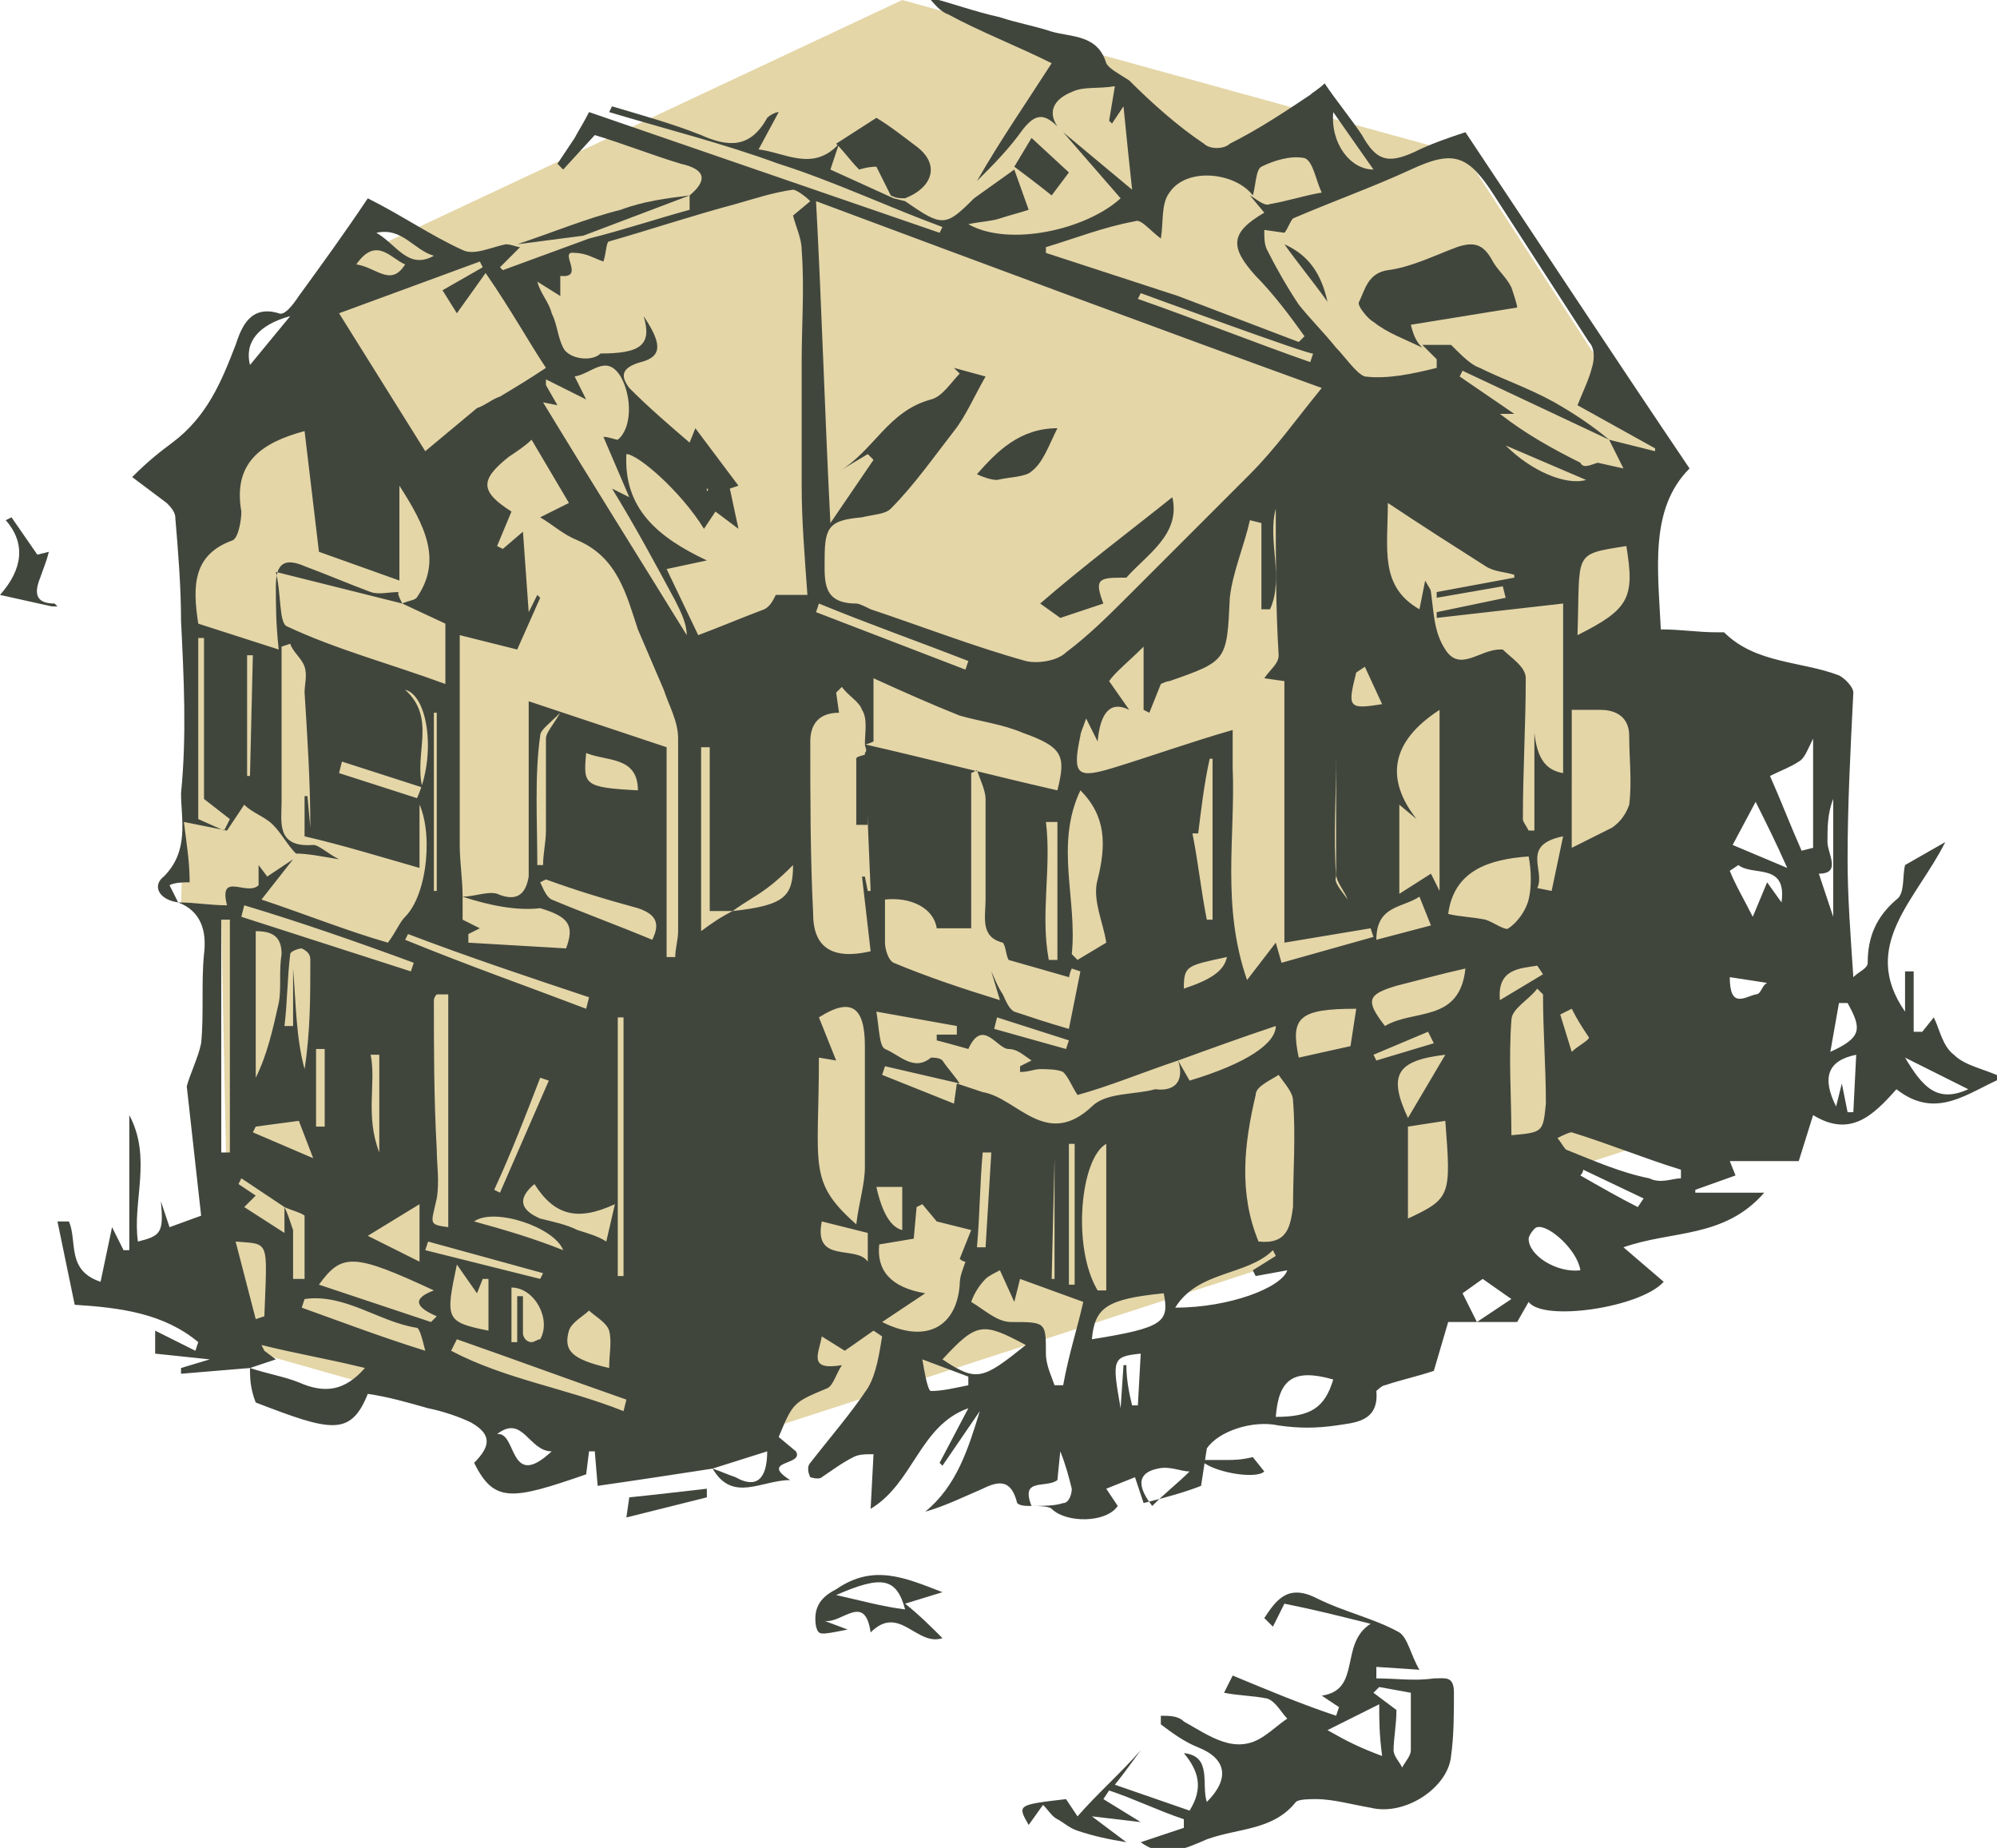 <?xml version="1.0" encoding="utf-8"?>
<!-- Generator: Adobe Illustrator 26.3.1, SVG Export Plug-In . SVG Version: 6.00 Build 0)  -->
<svg version="1.1" xmlns="http://www.w3.org/2000/svg" xmlns:xlink="http://www.w3.org/1999/xlink" x="0px" y="0px"
	 viewBox="0 0 69.5 64.3" style="enable-background:new 0 0 69.5 64.3;" xml:space="preserve">
<style type="text/css">
	.st0{fill:#E4D6A7;}
	.st1{fill:#41463D;}
</style>
<g id="Layer_2">
	<polygon class="st0" points="6.8,16.7 6.3,31.4 7.7,32 8,46.8 22.8,51 57.6,39.7 57.6,15.6 51,5.4 31.4,0 11.8,9.2 	"/>
</g>
<g id="b">
	<g id="c">
		<g id="d">
			<g id="e">
				<g>
					<path class="st1" d="M8.7,47.6l-2.4,0.2l0-0.2l1-0.3l-1.9-0.2v-0.8L6.8,47l0.1-0.3c-1.2-1-2.7-1.2-4.3-1.3L2,42.5l0.4,0
						c0.3,0.7-0.1,1.7,1.1,2.1l0.4-1.9l0.4,0.8l0.2,0v-4.7c0.8,1.5,0.1,3,0.3,4.4c0.8-0.2,0.9-0.3,0.8-1.4l0.3,0.9L7,42.3l-0.5-4.5
						c0.1-0.4,0.4-1,0.5-1.5c0.1-1,0-2.1,0.1-3.1c0.1-0.8-0.1-1.5-0.9-1.8c0.6,0,1.1,0.1,1.7,0.1c-0.3-1.2,0.7-0.3,1.1-0.7v-0.7
						l0.3,0.4l0.9-0.6l-1.1,1.4c1.5,0.5,3,1.1,4.4,1.5c0.3-0.4,0.4-0.7,0.6-0.9c0.8-0.8,1-3.1,0.4-4.1c0.7-1.5,0.4-3.6-0.4-3.8
						c1.1,1,0.3,2.2,0.6,3.4l-2.8-0.9l-0.1,0.4l2.8,0.9v2.4c-1.4-0.4-2.7-0.8-4-1.1v-1.4h0.1l0.1,1.1c0-1.6-0.1-3.1-0.2-4.7
						c0-0.3,0.1-0.6,0-0.9c-0.1-0.3-0.4-0.5-0.5-0.8l-0.3,0.1v5.4c0,0.7-0.2,1.6,1.1,1.5c0.2,0,0.5,0.3,0.9,0.5
						c-0.6-0.1-1.1-0.2-1.5-0.2c-0.3-0.3-0.5-0.7-0.8-1S8.8,28.3,8.5,28l-0.6,0.9l-1.5-0.3c0.1,0.8,0.2,1.4,0.2,2.1
						c-0.2,0-0.5,0-0.7,0.1l0.3,0.6c-0.7-0.1-0.9-0.6-0.5-0.9c0.9-0.9,0.6-2,0.6-2.9c0.2-2,0.1-4,0-6c0-1.2-0.1-2.4-0.2-3.6
						c0-0.2-0.2-0.4-0.3-0.5c-0.4-0.3-0.8-0.6-1.2-0.9C5.2,16,5.6,15.7,6,15.4c1.2-0.9,1.7-2.1,2.2-3.4c0.2-0.6,0.5-1.4,1.5-1.1
						c0.2,0.1,0.5-0.3,0.7-0.6c0.8-1.1,1.6-2.2,2.4-3.4C14,7.5,15,8.2,16.1,8.7c0.4,0.2,1-0.1,1.5-0.2c0.2,0,0.4,0.1,0.5,0.1v0
						l-0.7,0.7l0.1,0.1l3-1.1l0,0c1.2-0.3,2.4-0.7,3.5-1C24,7.1,24,6.9,24,6.8l0,0c0.6-0.5,0.6-0.9-0.3-1.1c-1-0.3-2-0.7-3-1
						l-1.1,1.2l-0.2-0.2c0.2-0.3,0.4-0.6,0.6-0.9c0.1-0.2,0.3-0.5,0.5-0.9l12.2,4.2l0.1-0.2c-1.9-0.7-3.8-1.6-5.7-2.2
						c-1.9-0.7-3.9-1.2-5.9-1.8l0.1-0.2c1,0.3,2.1,0.6,3.1,1c0.9,0.4,1.7,0.5,2.3-0.6C26.8,4,27,3.9,27.1,3.9l-0.7,1.3
						C27.3,5.3,28.3,6,29.2,5c-0.1,0.3-0.2,0.6-0.3,0.9l2.2,1L31.5,7c1.3,0.9,1.4,0.9,2.4-0.1l1.4-1l0,0l0.5,1.4
						c-0.3,0.1-0.7,0.2-1,0.3c-0.3,0.1-0.6,0.1-1.1,0.2c1.4,0.8,4.1,0.2,5.3-0.9l-2-2.3l2.4,2c-0.1-0.9-0.2-1.9-0.3-2.9l-0.4,0.6
						l-0.1-0.1l0.2-1.2c-0.6,0.1-1.1,0-1.5,0.2c-0.5,0.2-0.9,0.6-0.5,1.2c-0.5-0.5-0.8-0.4-1.2,0.1c-0.5,0.7-1,1.2-1.6,1.8
						c0.8-1.4,1.7-2.7,2.6-4.1c-1.2-0.6-2.5-1.1-3.6-1.7c-0.3-0.1-0.5-0.4-0.7-0.6c0.8,0.2,1.6,0.5,2.5,0.7c0.6,0.2,1.2,0.3,1.8,0.5
						c0.7,0.2,1.6,0.1,1.9,1.1c0.1,0.2,0.5,0.4,0.8,0.6C40.1,3.6,41,4.4,41.9,5c0.2,0.2,0.7,0.2,0.9,0c1-0.5,1.9-1.1,2.8-1.7
						c0.1-0.1,0.3-0.2,0.5-0.4c0.4,0.6,0.9,1.2,1.3,1.8c0.5,0.9,0.9,1,1.8,0.6c0.6-0.3,1.2-0.5,1.8-0.7c2.6,3.9,5.1,7.7,7.8,11.7
						c-1.4,1.4-1.1,3.5-1,5.6c0.7,0,1.3,0.1,1.9,0.1c0.1,0,0.2,0,0.3,0c1.1,1.1,2.7,1,4,1.5c0.2,0.1,0.5,0.4,0.5,0.6
						c-0.1,2-0.2,3.9-0.2,5.8c0,1.3,0.1,2.6,0.2,4.1c0.2-0.2,0.5-0.3,0.5-0.5c0-0.9,0.3-1.6,1-2.2c0.3-0.2,0.2-0.8,0.3-1.2l1.4-0.8
						c-1,2-3,3.6-1.4,5.9v-1.4h0.3v2.1l0.3,0l0.4-0.5c0.2,0.4,0.3,1,0.7,1.3c0.4,0.4,1.1,0.5,1.7,0.8c-1.2,0.5-2.3,1.5-3.7,0.4
						c-0.8,0.9-1.6,1.7-2.9,0.9l-0.5,1.6h-2.4l0.2,0.5l-1.4,0.5l0,0.1h2.4c-1.4,1.6-3.2,1.3-4.9,1.9l1.4,1.2
						c-0.8,0.9-4.2,1.4-4.7,0.7l-0.4,0.7h-2.4l-0.5,1.7c-0.6,0.2-1.1,0.3-1.7,0.5c-0.1,0-0.3,0.2-0.3,0.2c0.1,1.1-0.8,1.1-1.4,1.2
						c-0.7,0.1-1.3,0.1-2,0c-0.9-0.2-2.1,0.2-2.5,0.8l0,0l-0.2,1.3c-0.5,0.2-1.2,0.4-2,0.6l-0.3-0.9l-1,0.4l0.4,0.6
						c-0.4,0.6-1.8,0.6-2.3,0.1c-0.1-0.1-0.5-0.1-0.7-0.1c0.4,0,0.8,0,1.1-0.1c0.2,0,0.3-0.3,0.3-0.5c-0.1-0.4-0.2-0.8-0.4-1.3
						l-0.1,1c-0.4,0.3-1.3-0.1-0.9,0.9c-0.2,0-0.4,0-0.5-0.1c-0.2-0.8-0.6-0.8-1.2-0.5c-0.7,0.3-1.3,0.6-2,0.8
						c1.1-0.9,1.5-2.2,1.9-3.5L32.8,51l-0.1-0.1l1-1.9c-1.7,0.6-1.9,2.6-3.4,3.5l0.1-1.9c-0.3,0-0.5,0-0.7,0.1
						c-0.4,0.2-0.8,0.5-1.1,0.7c-0.1,0.1-0.4,0-0.4,0c-0.1-0.2-0.1-0.4,0-0.5c0.7-0.9,1.4-1.7,2-2.6c0.3-0.5,0.4-1.2,0.5-1.8
						l-0.3-0.2L29.4,47l-0.8-0.5c-0.1,0.6-0.5,1.2,0.7,1c-0.2,0.3-0.3,0.7-0.5,0.8c-1.2,0.5-1.2,0.5-1.7,1.7l0.6,0.5
						c0.3,0.5-1.3,0.3-0.2,1c-1,0-2,0.8-2.7-0.4c0.3,0.1,0.5,0.2,0.8,0.3c0.7,0.4,1.1,0.1,1.1-0.9l-1.9,0.6c-1.3,0.2-2.6,0.4-4,0.6
						l-0.1-1.2l-0.2,0l-0.1,0.8c-2.6,0.9-3.2,1-3.9-0.4c0.6-0.6,0.6-1-0.1-1.4c-0.4-0.2-1-0.4-1.5-0.5c-0.7-0.2-1.4-0.4-2.1-0.5
						c-0.6,1.5-1.3,1.3-3.9,0.3C8.7,48.3,8.7,47.9,8.7,47.6c0.6,0.2,1.2,0.3,1.7,0.5c0.9,0.4,1.6,0.3,2.3-0.5
						c-1.2-0.3-2.4-0.5-3.6-0.8L9.2,47l0.4,0.3L8.7,47.6L8.7,47.6L8.7,47.6z M9.9,42l-1.5-1l-0.1,0.2l0.6,0.4L8.5,42l1.4,0.9L9.9,42
						c0.1,0.2,0.2,0.5,0.3,0.8c0,0.5,0,1.1,0,1.7h0.4c0-0.7,0-1.5,0-2.2C10.5,42.2,10.1,42.1,9.9,42L9.9,42L9.9,42z M25.5,31.7h-0.8
						V26h-0.3v6.4C24.8,32.1,25.1,31.9,25.5,31.7c1.8-0.2,2.1-0.5,2.1-1.6c-0.2,0.2-0.5,0.5-0.9,0.8C26.3,31.2,25.9,31.4,25.5,31.7
						C25.5,31.7,25.5,31.7,25.5,31.7z M21.3,17l0.6,0.3l-0.9-2.1c0.2,0,0.4,0.1,0.5,0.1c0.5-0.4,0.5-1.5,0.1-2.2
						c-0.5-0.8-1-0.1-1.6,0l0.4,0.8l-1.4-0.7L19,13.4l0.4,0.7L18.9,14c1.7,2.8,3.4,5.5,5,8.1c0-0.4-0.2-0.8-0.4-1.2
						C22.8,19.6,22.1,18.3,21.3,17L21.3,17L21.3,17z M55.6,16.1l0.9,0.2l-0.5-1l1.6,0.4l0-0.1c-0.9-0.5-1.8-1-2.7-1.5
						c0.2-0.5,0.4-0.9,0.5-1.3c0.1-0.3,0.1-0.7-0.1-0.9c-1.1-1.7-2.2-3.4-3.3-5.1c-0.9-1.4-1.4-1.6-2.9-0.9
						c-1.3,0.6-2.7,1.1-4.1,1.7c-0.1,0.1-0.2,0.4-0.3,0.5L44,8C44,8.3,44,8.5,44.1,8.7c0.3,0.6,0.7,1.3,1.1,1.9
						c0.4,0.5,0.9,1,1.3,1.5c0.3,0.3,0.7,0.9,1,1c0.8,0.1,1.7-0.1,2.5-0.3v-0.3L49.5,12l0,0h1c0.4,0.4,0.7,0.7,1,0.8
						c0.8,0.4,1.7,0.7,2.6,1.2c0.7,0.4,1.3,0.8,1.9,1.3l-5.1-2.4l-0.1,0.2l1.9,1.3h-0.5c0.9,0.7,1.8,1.2,2.8,1.7
						C55.1,16.3,55.3,16.2,55.6,16.1L55.6,16.1L55.6,16.1z M19.5,10.3l-0.8-0.5c0.1,0.4,0.4,0.7,0.5,1.1c0.2,0.4,0.2,0.8,0.4,1.2
						s1,0.5,1.3,0.2c1.4,0,1.8-0.3,1.5-1.3c0.6,0.9,0.7,1.4-0.1,1.6c-0.7,0.2-0.7,0.5-0.4,0.9c0.7,0.7,1.4,1.3,2.1,1.9l0.2-0.5
						l1.5,2l-0.3,0.1l0.3,1.4l-0.8-0.6l-0.4,0.6c-0.8-1.3-2.3-2.6-2.7-2.6c-0.1,1.9,1.1,2.9,2.8,3.7l-1.4,0.3l1.1,2.3
						c0.8-0.3,1.5-0.6,2.3-0.9c0.2-0.1,0.3-0.3,0.4-0.5h1.1c-0.1-1.4-0.2-2.6-0.2-3.8c0-1.4,0-2.9,0-4.3c0-1.3,0.1-2.6,0-3.9
						c0-0.4-0.2-0.8-0.3-1.2L28.2,7c-0.2-0.2-0.5-0.4-0.6-0.4c-0.7,0.1-1.3,0.3-2,0.5c-1.5,0.4-3,0.9-4.4,1.3
						c-0.1,0-0.1,0.4-0.2,0.7c-0.3-0.1-0.6-0.3-1-0.3c-0.6-0.1,0.4,0.9-0.5,0.8L19.5,10.3L19.5,10.3L19.5,10.3z M34.5,33.8
						c0.1,0.2,0.2,0.5,0.4,0.8c0.1,0.2,0.2,0.5,0.4,0.6c0.6,0.2,1.2,0.4,1.9,0.6l0.4-2l-0.3-0.1c-0.1,0.2-0.1,0.4-0.1,0.3l-2.1-0.6
						c-0.1-0.2-0.1-0.5-0.2-0.6c-0.8-0.2-0.6-0.9-0.6-1.5c0-1.2,0-2.4,0-3.5c0-0.3-0.2-0.7-0.3-1l-0.2,0.1v5.4h-1.2
						c-0.1-0.7-0.9-1.1-1.8-1c0,0.5,0,1,0,1.5c0,0.2,0.1,0.6,0.3,0.7c1.2,0.5,2.4,0.9,3.7,1.3L34.5,33.8L34.5,33.8L34.5,33.8z
						 M41,36.9c-1.2,0.4-2.4,0.9-3.5,1.2c-0.2-0.3-0.3-0.6-0.5-0.8c-0.2-0.1-0.6-0.1-0.8-0.1c-0.2,0-0.4,0.1-0.7,0.1v-0.2l0.4-0.2
						c-0.3-0.2-0.5-0.4-0.8-0.4c-0.4,0-0.9-1.1-1.4,0c0,0-0.7-0.2-1.1-0.3c0,0,0-0.1,0-0.2l0.7,0l0-0.3l-2.8-0.5
						c0.1,0.6,0.1,1.2,0.3,1.3c0.5,0.2,1,0.8,1.6,0.3c0.1,0,0.3,0,0.4,0.1c0.2,0.3,0.4,0.5,0.6,0.8l-2.6-0.6l-0.1,0.3l2.5,1l0.1-0.7
						c0.3,0.1,0.6,0.2,0.9,0.3c1.2,0.2,2.2,2,3.8,0.5c0.5-0.5,1.5-0.4,2.2-0.6C41,38,41.2,37.5,41,36.9l0.4,0.7c2-0.6,3-1.3,3-1.9
						C43.2,36.1,42.1,36.5,41,36.9L41,36.9L41,36.9z M41,10.3l4.2,1.6l0.2-0.2c-0.5-0.7-1.1-1.5-1.7-2.1c-0.9-1-0.9-1.5,0.3-2.2
						l-0.5-0.6c0.2,0.1,0.5,0.4,0.7,0.3c0.6-0.1,1.2-0.3,1.8-0.4c-0.2-0.4-0.3-1.1-0.6-1.2c-0.5-0.1-1.1,0.1-1.5,0.3
						c-0.2,0.1-0.2,0.7-0.3,1c-0.6-0.8-2.3-1-2.9-0.1c-0.3,0.4-0.2,1-0.3,1.6C40,8,39.7,7.6,39.5,7.7c-1.1,0.2-2.1,0.6-3.1,0.9
						l0,0.2L41,10.3L41,10.3L41,10.3z M30.1,25.9c0-0.4,0.1-0.9-0.1-1.2c-0.1-0.3-0.5-0.5-0.7-0.8l-0.2,0.2l0.1,0.7
						c-0.7,0-1,0.4-1,1c0,2,0,4,0.1,6c0,1.2,0.7,1.6,2,1.3L30,30.5l0.1,0l0.1,0.5l0.1,0l-0.2-4.8l0,0C30.2,26.1,30.1,26,30.1,25.9
						c2.2,0.5,4.5,1.1,6.7,1.6c0.3-1.2,0.2-1.5-1.2-2c-0.7-0.3-1.5-0.4-2.2-0.6c-1-0.4-1.9-0.8-3-1.3c0,0.9,0,1.5,0,2.2
						C30.4,25.8,30.2,25.9,30.1,25.9L30.1,25.9L30.1,25.9z M15.9,10.9l-0.5-0.8l1.4-0.8l-0.1-0.2l-4.9,1.8l3,4.8l1.8-1.5
						c0.3-0.1,0.5-0.3,0.8-0.4c0.5-0.3,1-0.6,1.6-1c-0.6-0.9-1.2-2-2.1-3.3L15.9,10.9L15.9,10.9z M14,21c0.2-0.1,0.4-0.1,0.5-0.2
						c0.9-1.3,0.3-2.5-0.6-3.9v3.3l-2.8-1L10.6,15c-1.5,0.4-2.5,1.1-2.2,2.8c0,0.3-0.1,0.9-0.3,1c-1.4,0.5-1.4,1.6-1.2,2.9l2.8,0.9
						c-0.1-0.9-0.1-1.6-0.1-2.2c0-0.8,0.3-1,1-0.7c0.8,0.3,1.5,0.6,2.3,0.9c0.3,0.1,0.6,0,1,0C13.8,20.6,13.9,20.8,14,21l-4.4-1.1
						c0.2,0.8,0.1,1.8,0.4,1.9c1.7,0.8,3.6,1.3,5.5,2v-2.1L14,21L14,21L14,21z M16.1,31.2c0.4,0,0.9-0.2,1.2-0.1
						c0.7,0.3,1,0,1.1-0.6c0-2,0-4,0-6.1l4.8,1.6v7.3h0.3c0-0.3,0.1-0.6,0.1-0.9c0-2.2,0-4.5,0-6.7c0-0.6-0.3-1.1-0.5-1.7
						c-0.3-0.7-0.6-1.4-0.9-2.1c-0.4-1.2-0.7-2.5-2.1-3.1c-0.5-0.2-0.8-0.5-1.3-0.8l1-0.5l-1.3-2.2c-0.2,0.2-0.5,0.4-0.8,0.6
						c-1,0.8-1,1.2,0.1,1.9L17.3,19l0.2,0.1l0.7-0.6l0.2,2.8l0.3-0.6l0.1,0.1l-0.8,1.8L16,22.1c0,2.5,0,4.9,0,7.3
						C16,30,16.1,30.6,16.1,31.2l0,0.8l0.6,0.3l-0.4,0.2l0,0.3l3.4,0.2c0.3-0.8,0.1-1.1-0.9-1.4C18,31.7,17,31.5,16.1,31.2
						L16.1,31.2z M34.3,13.1c-0.4,0.7-0.7,1.4-1.1,1.9c-0.7,0.9-1.4,1.9-2.2,2.7c-0.2,0.2-0.6,0.2-1,0.3c-1.1,0.1-1.3,0.3-1.3,1.4
						c0,0.8-0.1,1.6,1.1,1.6c0.1,0,0.3,0.1,0.5,0.2c1.8,0.6,3.6,1.3,5.4,1.8c0.4,0.1,1.1,0,1.4-0.3c0.8-0.6,1.5-1.3,2.2-2
						c1.4-1.4,2.8-2.8,4.2-4.2c0.9-0.9,1.6-1.9,2.5-3C40.2,11.4,34.3,9.2,28.4,7c0.2,3.7,0.3,7.3,0.5,11.2l1.5-2.2l-0.2-0.2l-1,0.6
						c1.2-0.7,1.7-2.1,3.2-2.5c0.4-0.1,0.7-0.6,1-0.9l-0.2-0.2L34.3,13.1L34.3,13.1L34.3,13.1z M44.4,17.7c-0.3,1.1,0.3,2.4-0.2,3.5
						l-0.3,0v-3l-0.4-0.1c-0.2,0.9-0.6,1.8-0.7,2.7c-0.1,2.2-0.1,2.2-2.1,2.9c-0.1,0-0.3,0.1-0.3,0.1l-0.4,1l-0.2-0.1v-2.2
						c-0.5,0.5-1,0.9-1.2,1.2l0.7,1c-0.6-0.3-1,0-1.1,1.1L37.8,25c-0.1,0.3-0.2,0.5-0.2,0.6c-0.3,1.4-0.1,1.5,1.2,1.1
						s2.7-0.9,4.1-1.3c0,0.5,0,0.9,0,1.3c0.1,2.4-0.4,4.8,0.5,7.4l1-1.3l0.2,0.7l3.2-0.9l-0.1-0.3l-3,0.5v-9.1l-0.7-0.1
						c0.2-0.3,0.5-0.5,0.5-0.8C44.4,21.2,44.4,19.5,44.4,17.7L44.4,17.7L44.4,17.7L44.4,17.7z M52.7,20.1l0-0.1
						c-0.3-0.1-0.7-0.1-1-0.3c-1.1-0.7-2.2-1.4-3.4-2.2c0,1.6-0.3,2.9,1.1,3.7l0.2-1c0.1,0.2,0.2,0.3,0.2,0.4c0.1,0.7,0.1,1.4,0.5,2
						c0.5,0.8,1.2,0,1.9,0c0,0,0.1,0,0.1,0c0.3,0.3,0.8,0.6,0.8,1c0,1.6-0.1,3.2-0.1,4.9c0,0.1,0.1,0.2,0.2,0.4l0.2,0v-3.4
						c0.1,0.9,0.4,1.3,1,1.4V21L50,21.5v-0.2l2.4-0.5l-0.1-0.4L50,20.8l0-0.2L52.7,20.1L52.7,20.1L52.7,20.1z M28.5,36.8
						c0,3.8-0.4,4.3,1.3,5.8c0.1-0.8,0.3-1.4,0.3-2c0-1.4,0-2.8,0-4.2c0-1.4-0.5-1.7-1.6-1l0.6,1.5L28.5,36.8L28.5,36.8L28.5,36.8z
						 M54.7,29.5c0.6-0.3,1-0.5,1.4-0.7c0.3-0.2,0.5-0.5,0.6-0.8c0.1-0.8,0-1.6,0-2.4c0-0.6-0.4-0.9-1-0.9c-0.3,0-0.7,0-1,0
						L54.7,29.5L54.7,29.5L54.7,29.5z M43.8,43.2c1,0.1,1.1-0.5,1.2-1.2c0-1.2,0.1-2.5,0-3.7c0-0.3-0.3-0.6-0.5-0.9
						c-0.3,0.2-0.8,0.4-0.8,0.7C43.3,39.8,43.1,41.5,43.8,43.2L43.8,43.2L43.8,43.2z M33.4,43.8l0.4-1l-1.2-0.3l-0.5-0.6L31.9,42
						l-0.1,1.1l-1.2,0.2c-0.1,0.9,0.4,1.5,1.6,1.7L30.7,46c1.6,0.8,2.6,0.1,2.7-1.3c0-0.3,0.1-0.5,0.2-0.8
						C33.5,43.9,33.4,43.8,33.4,43.8L33.4,43.8L33.4,43.8z M50.1,31v-6.3c-1.7,1.1-1.9,2.4-0.8,3.8L48.7,28v3.1l1.1-0.7L50.1,31
						C50.1,31,50.1,31,50.1,31z M37.7,45.3l-2.2-0.8l-0.2,0.8l-0.5-1.1c-0.2,0.1-0.4,0.2-0.5,0.3c-0.2,0.2-0.4,0.5-0.5,0.8
						c0.5,0.3,0.9,0.7,1.4,0.7c1.2,0,1.2,0,1.2,1.1c0,0.4,0.2,0.8,0.3,1.1l0.3,0C37.2,47.1,37.5,46.2,37.7,45.3L37.7,45.3L37.7,45.3
						z M38.5,32.8c-0.1-0.7-0.5-1.5-0.3-2.2c0.3-1.2,0.3-2.2-0.6-3.1c-0.9,1.9-0.1,3.8-0.3,5.7c0,0,0.1,0.1,0.2,0.2L38.5,32.8
						L38.5,32.8z M53.7,34.6l-0.2-0.2c-0.3,0.4-0.9,0.7-0.9,1.1c-0.1,1.3,0,2.7,0,4c1.1-0.1,1.1-0.1,1.2-1.1
						C53.8,37.1,53.7,35.9,53.7,34.6C53.7,34.6,53.7,34.6,53.7,34.6z M53.2,29.8c-1.4,0.1-2.6,0.5-2.8,2c0.4,0.1,0.8,0.1,1.3,0.2
						c0.3,0.1,0.7,0.4,0.8,0.3c0.3-0.2,0.6-0.6,0.7-1C53.3,30.9,53.3,30.3,53.2,29.8L53.2,29.8L53.2,29.8z M15.6,34.6l-0.4,0
						c-0.1,0.1-0.1,0.2-0.1,0.2c0,1.7,0,3.4,0.1,5.2c0,0.5,0.1,1.1,0,1.7c-0.2,0.9-0.3,0.9,0.4,1V34.6L15.6,34.6L15.6,34.6z
						 M54.9,22.1c1.8-0.9,2-1.3,1.7-3.1C54.7,19.3,55,19.2,54.9,22.1z M11.1,44.7L15,46l0.2-0.2c-0.7-0.3-0.9-0.6-0.1-0.9
						C12.3,43.6,11.9,43.6,11.1,44.7L11.1,44.7L11.1,44.7z M38.2,44.9h0.3v-5.1C37.6,40.3,37.3,43.4,38.2,44.9z M40.9,45.5
						c1.9,0,3.7-0.7,3.9-1.3l-1.1,0.2l-0.1-0.2l0.8-0.5l-0.1-0.2C43.4,44.4,41.7,44.2,40.9,45.5z M49,42.4c1.5-0.7,1.5-0.8,1.3-3.4
						L49,39.2V42.4z M51,33.7c-0.9,0.2-1.6,0.4-2.4,0.6c-1,0.3-1.1,0.5-0.4,1.4C49.2,35.1,50.8,35.6,51,33.7L51,33.7z M21.5,44.4
						l0.2,0v-9h-0.2V44.4z M61.6,27c0.4,0.9,0.7,1.7,1.1,2.6l0.4-0.1v-3.8c-0.2,0.4-0.3,0.7-0.5,0.8C62.3,26.7,62,26.8,61.6,27
						L61.6,27z M8.9,32.4v5.1c0.4-0.8,0.6-1.7,0.8-2.6c0.1-0.5,0-1.1,0.1-1.7C9.8,32.6,9.5,32.4,8.9,32.4L8.9,32.4z M15.9,46.6
						L15.7,47c1.9,1,4,1.3,6,2.1l0.1-0.4C19.8,48,17.9,47.3,15.9,46.6L15.9,46.6z M7.9,32H7.7v8.1h0.3V32z M58.5,41v-0.3
						c-1.3-0.4-2.5-0.9-3.8-1.3c-0.1,0-0.3,0.1-0.5,0.2c0.1,0.1,0.2,0.3,0.3,0.4c1,0.4,1.9,0.8,2.9,1C57.8,41.2,58.2,41,58.5,41
						L58.5,41L58.5,41z M19,30.6l-0.2,0.1c0.1,0.2,0.2,0.5,0.4,0.6c1.2,0.5,2.3,0.9,3.5,1.4c0.3-0.6,0.1-0.9-0.5-1.1
						C21.1,31.3,20.1,31,19,30.6L19,30.6L19,30.6z M10.6,45.2l-0.1,0.3c1.4,0.5,2.7,1,4.3,1.5c-0.1-0.4-0.2-0.8-0.3-0.8
						C13.2,46,12,45,10.6,45.2z M32.8,47.3c1.2,0.8,1.4,0.7,2.9-0.5C34.2,46,34,46,32.8,47.3z M45.2,36.8l1.8-0.4l0.2-1.3
						C45.2,35.1,44.9,35.4,45.2,36.8L45.2,36.8z M7.1,27.8v-5.6H6.9v6.3l0.9,0.4L8,28.5L7.1,27.8L7.1,27.8L7.1,27.8z M38,46.6
						c2.5-0.4,2.7-0.6,2.5-1.6C38.5,45.2,38.1,45.5,38,46.6z M10.2,33.7c0.1,1.2,0.1,2.4,0.4,3.5c0.2-1.3,0.2-2.5,0.2-3.8
						c0-0.2-0.1-0.3-0.3-0.4c-0.1,0-0.4,0.1-0.4,0.2c-0.1,0.8-0.1,1.7-0.2,2.5h0.3V33.7C10.2,33.7,10.2,33.7,10.2,33.7z M21.2,47.6
						c0-0.5,0.1-0.9,0-1.3c-0.1-0.3-0.5-0.5-0.7-0.7c-0.2,0.2-0.6,0.4-0.7,0.7C19.6,47,19.9,47.3,21.2,47.6z M42.2,26.4l-0.1,0
						c-0.2,0.9-0.3,1.8-0.4,2.6L41.5,29c0.2,1,0.3,2,0.5,3l0.2,0V26.4L42.2,26.4L42.2,26.4z M15.9,44c-0.4,1.9-0.4,2,1.1,2.3v-1.8
						l-0.2,0l-0.2,0.5L15.9,44L15.9,44z M20.4,35.1l0.1-0.4c-2.1-0.7-4.2-1.4-6.3-2.2l-0.1,0.2C16.3,33.6,18.3,34.3,20.4,35.1z
						 M8.5,31.5l-0.1,0.4l5.9,1.9l0.1-0.3C12.5,32.8,10.5,32.1,8.5,31.5L8.5,31.5z M18.6,41.2c-0.6,0.5-0.5,0.9,0.2,1.2
						c0.4,0.1,0.9,0.2,1.3,0.4c0.3,0.1,0.7,0.2,1,0.4l0.3-1.3C20.1,42.5,19.3,42.3,18.6,41.2L18.6,41.2L18.6,41.2z M44.4,49.3
						c1.2,0,1.7-0.3,2-1.3C45,47.6,44.5,48,44.4,49.3z M36.8,28.6h-0.4c0.2,1.6-0.2,3.2,0.1,4.8h0.3C36.8,33.4,36.8,28.6,36.8,28.6z
						 M50.3,36.7c-1.7,0.2-2,0.7-1.3,2.2L50.3,36.7z M14.6,41.9L12.8,43l1.8,0.9V41.9L14.6,41.9z M37.4,39.8h-0.2v4.9h0.2V39.8z
						 M18,45.1h0.2c0,0.4,0,0.9,0,1.3c0,0.1,0.1,0.3,0.3,0.3c0.1,0,0.2-0.1,0.3-0.1c0.4-0.7-0.2-1.8-1-1.8v1.9H18L18,45.1L18,45.1
						L18,45.1z M20.4,26.2c-0.1,1.1-0.1,1.2,1.8,1.3C22.2,26.3,21.1,26.5,20.4,26.2z M39.7,10.2l-0.1,0.2c2,0.7,4,1.5,6,2.2l0.1-0.3
						C45.7,12.4,39.7,10.2,39.7,10.2z M61.5,30.7l0.5,0.7c0.2-1.4-1-0.9-1.5-1.3l-0.3,0.2c0.2,0.5,0.5,1,0.8,1.6
						C61,31.9,61.5,30.7,61.5,30.7z M33.6,23.3l0.1-0.3c-1.8-0.7-3.5-1.3-5.2-2l-0.1,0.3L33.6,23.3L33.6,23.3L33.6,23.3z M8.9,45.9
						l0.3-0.1c0.1-2.7,0.2-2.5-1-2.6L8.9,45.9L8.9,45.9L8.9,45.9z M61.1,27.9l-0.8,1.5l1.9,0.8C61.8,29.3,61.5,28.7,61.1,27.9z
						 M47.9,32.7l1.9-0.5l-0.4-1C48.8,31.6,47.9,31.5,47.9,32.7C47.9,32.7,47.9,32.7,47.9,32.7z M55,44.2c-0.1-0.7-1.1-1.6-1.5-1.5
						c-0.1,0-0.3,0.3-0.3,0.4C53.2,43.7,54.2,44.3,55,44.2C55,44.2,55,44.2,55,44.2z M30.2,42.9l-1.6-0.4c-0.3,1.5,1.2,0.8,1.6,1.4
						V42.9L30.2,42.9L30.2,42.9z M36.7,40.3L36.7,40.3l-0.1,4.2h0.1V40.3L36.7,40.3L36.7,40.3z M64.6,36.7c-1,0.2-1.2,0.8-0.7,1.8
						l0.2-0.8l0.2,1l0.2,0L64.6,36.7L64.6,36.7L64.6,36.7z M52.6,45.2l-1-0.7L50.9,45l0.5,1L52.6,45.2L52.6,45.2z M54.4,29.1
						c-1.5,0.3-0.6,1.2-0.9,1.8L54,31L54.4,29.1C54.4,29.1,54.4,29.1,54.4,29.1z M40.1,52.4c0.5-0.5,0.9-0.8,1.3-1.2
						c-0.3,0-0.7-0.2-1.1-0.1C39.8,51.2,39.4,51.5,40.1,52.4L40.1,52.4L40.1,52.4z M19.6,43.5c-0.3-0.8-2.4-1.5-3.1-1
						C17.6,42.8,18.6,43.1,19.6,43.5z M18.7,30.1h0.2c0-0.4,0.1-0.8,0.1-1.2c0-1.1,0-2.1,0-3.2c0-0.2,0.2-0.4,0.5-0.9
						c-0.4,0.4-0.7,0.6-0.7,0.8C18.6,27,18.7,28.6,18.7,30.1C18.7,30.1,18.7,30.1,18.7,30.1z M19.1,37.6l-0.3-0.1
						c-0.5,1.3-1,2.6-1.6,3.9l0.2,0.1L19.1,37.6L19.1,37.6L19.1,37.6z M47.8,5.9l-1.4-2C46.3,5,47,5.9,47.8,5.9z M10.1,11
						c-1.1,0.3-1.6,0.9-1.4,1.7L10.1,11z M39.7,47.1c-1,0.1-1,0.2-0.7,1.9l0.1-1.5h0.1c0,0.5,0.1,1,0.2,1.4l0.2,0L39.7,47.1
						C39.7,47.1,39.7,47.1,39.7,47.1z M15.2,24.8l-0.1,0v6.2h0.1C15.2,31.1,15.2,24.8,15.2,24.8z M13.2,36.7l-0.3,0
						c0.2,1-0.2,2.1,0.3,3.4V36.7z M64.3,34.9l-0.3,0l-0.3,1.7C64.8,36.1,64.8,35.8,64.3,34.9z M30.5,41.3c0.2,0.9,0.5,1.4,0.9,1.5
						v-1.5L30.5,41.3L30.5,41.3z M8.9,39.2l-0.1,0.2l2.1,0.9L10.4,39C10.4,39,8.9,39.2,8.9,39.2z M14.9,43.2l-0.1,0.3l4,1l0.1-0.2
						L14.9,43.2L14.9,43.2L14.9,43.2z M46.9,31.3L46.9,31.3c-0.1-0.3-0.4-0.6-0.4-0.9c0-1.4,0-2.7,0-4.1c0,1.4-0.1,2.8,0,4.2
						C46.4,30.7,46.7,31,46.9,31.3L46.9,31.3L46.9,31.3z M41.2,34.4c0.9-0.3,1.4-0.6,1.5-1.1C41.3,33.6,41.2,33.6,41.2,34.4z
						 M11.3,36.5l-0.3,0v2.7h0.3V36.5z M54.7,35.1l-0.4,0.2l0.4,1.3c0.2-0.2,0.6-0.4,0.6-0.5C55.1,35.8,54.9,35.5,54.7,35.1
						L54.7,35.1L54.7,35.1z M53.7,33.9l-0.2-0.3c-0.6,0.1-1.4,0.1-1.3,1.2L53.7,33.9L53.7,33.9L53.7,33.9z M63.8,31.9v-4.1
						c-0.2,0.5-0.2,1-0.2,1.5c0,0.4,0.5,1.1-0.3,1.1L63.8,31.9C63.8,31.9,63.8,31.9,63.8,31.9z M32.1,47.3c0.1,0.6,0.2,1.1,0.3,1.1
						c0.4,0,0.8-0.1,1.3-0.2l0-0.3L32.1,47.3L32.1,47.3z M19.2,50.5c-0.8,0-1-1.3-1.9-0.6C18,49.8,17.7,51.9,19.2,50.5z M34.5,40.1
						l-0.3,0c-0.1,1.1-0.1,2.2-0.2,3.3l0.3,0L34.5,40.1L34.5,40.1L34.5,40.1z M66.3,36.8c0.6,1,1.1,1.6,2.2,1.1L66.3,36.8z
						 M15.1,8.9c-0.7-0.2-1.1-1-2-0.8C13.8,8.5,14.2,9.4,15.1,8.9z M37.1,36.5l0.1-0.3l-2.5-0.8l-0.1,0.4L37.1,36.5L37.1,36.5z
						 M47.5,23.2l-0.3,0.2c-0.3,1.2-0.3,1.3,0.9,1.1L47.5,23.2L47.5,23.2L47.5,23.2z M52.4,15.5c0.9,0.9,2.1,1.4,2.8,1.2L52.4,15.5z
						 M8.8,22.8H8.6V27h0.1L8.8,22.8L8.8,22.8z M12.4,9.2c0.7,0.1,1.2,0.8,1.7,0C13.6,9,13.1,8.2,12.4,9.2z M60.2,34
						c0,1.1,0.5,0.7,0.9,0.6c0.2,0,0.2-0.3,0.4-0.4L60.2,34L60.2,34z M55.1,40.7c0,0.1-0.1,0.2-0.1,0.2c0.7,0.4,1.4,0.8,2,1.1
						l0.2-0.3L55.1,40.7L55.1,40.7L55.1,40.7z M49.9,36.3l-0.2-0.4l-1.9,0.8l0.1,0.2L49.9,36.3L49.9,36.3L49.9,36.3z M24.6,17.1
						C24.6,17.1,24.7,17.1,24.6,17.1c0.1-0.1,0-0.1,0-0.1V17.1L24.6,17.1L24.6,17.1z"/>
					<path class="st1" d="M41.2,61c1,0.1,0.6,1.1,0.8,1.7c0.8-0.8,0.7-1.5-0.3-1.9c-0.5-0.2-0.9-0.5-1.3-0.8l0-0.3
						c0.3,0,0.6,0,0.8,0.2c0.9,0.5,1.8,1.2,2.8,0.5c0.3-0.2,0.5-0.4,0.8-0.6c-0.2-0.2-0.4-0.6-0.7-0.7c-0.5-0.1-1-0.1-1.5-0.2
						l0.3-0.6c1.2,0.5,2.4,1,3.6,1.4l0.1-0.3L46,59c1.4-0.2,0.6-1.8,1.7-2.5c-1.2-0.3-2-0.5-3-0.7l-0.4,0.8l-0.3-0.3
						c0.4-0.6,0.8-1.2,1.8-0.7s2,0.7,2.9,1.2c0.3,0.2,0.4,0.8,0.7,1.3L47.9,58l0,0.4c0.7,0,1.3,0.1,2,0c0.4,0,0.7-0.1,0.7,0.5
						c0,0.7,0,1.5-0.1,2.2c-0.1,1.1-1.6,2.1-2.8,1.8c-0.6-0.1-1.3-0.3-1.9-0.3c-0.2,0-0.6,0-0.7,0.1c-0.8,1-2,0.9-3.1,1.3
						c-0.7,0.3-1.5,0.7-2.3,0.1l1.5-0.5l0-0.3c-0.9-0.3-1.7-0.7-2.6-1l-0.2,0.3l1.3,0.8L38,63.2l1.2,0.9c-0.6-0.1-1.1-0.2-1.7-0.4
						c-0.3-0.1-0.5-0.3-0.7-0.4c-0.2-0.1-0.3-0.3-0.5-0.5l-0.5,0.7c-0.4-0.7-0.4-0.7,1.3-0.9l0.4,0.6c0.7-0.8,1.5-1.5,2.2-2.3
						c-0.3,0.4-0.5,0.7-0.9,1.2l2.6,0.9C41.9,62.2,41.7,61.6,41.2,61L41.2,61L41.2,61z M48,58.7l-0.2,0.2l0.8,0.6
						c0,0.5-0.1,1-0.1,1.4c0,0.2,0.2,0.4,0.3,0.6c0.1-0.2,0.3-0.4,0.3-0.6c0-0.7,0-1.3,0-2L48,58.7L48,58.7L48,58.7z M48.1,61.1
						C48,60.3,48,59.9,48,59.3l-1.8,0.9C46.9,60.6,47.3,60.8,48.1,61.1z"/>
					<path class="st1" d="M32.8,55.4l-1.3,0.4c0.5,0.4,0.9,0.8,1.3,1.2c-0.9,0.3-1.5-1.2-2.5-0.2c-0.2-1.4-1-0.3-1.6-0.4l0.8,0.3
						c-1,0.2-1,0.2-1.1-0.1c-0.1-0.6,0.1-1,0.7-1.3C30.4,54.4,31.5,54.9,32.8,55.4L32.8,55.4L32.8,55.4z M29.1,55.5
						c0.9,0.2,1.6,0.4,2.4,0.5C31.2,54.9,30.7,54.8,29.1,55.5z"/>
					<path class="st1" d="M1.8,21.1L0,20.7c0.8-0.9,0.9-1.8,0.2-2.6l0.2-0.1l0.9,1.3l0.4-0.1c-0.1,0.4-0.2,0.6-0.3,0.9
						c-0.2,0.5-0.2,0.9,0.5,0.9c0,0,0,0,0.1,0.1L1.8,21.1L1.8,21.1L1.8,21.1z"/>
					<path class="st1" d="M24,6.8L24,6.8l-3.7,1.4l0,0L18,8.5v0c1.2-0.4,2.4-0.9,3.6-1.2C22.4,7,23.2,6.9,24,6.8L24,6.8L24,6.8z"/>
					<path class="st1" d="M24.6,52.1l-2.8,0.7l0.1-0.7c1-0.1,1.8-0.2,2.7-0.3L24.6,52.1L24.6,52.1z"/>
					<path class="st1" d="M41.8,50.8c0.3,0,0.6,0,0.9,0c0.2,0,0.5,0,0.9-0.1l0.4,0.5C43.7,51.5,42.1,51.2,41.8,50.8L41.8,50.8
						L41.8,50.8L41.8,50.8z"/>
					<path class="st1" d="M28.5,2.8C28.4,2.9,28.3,3,28.2,3C28.3,3,28.4,2.9,28.5,2.8z"/>
					<path class="st1" d="M29.1,5l1.4-0.9c0.5,0.3,1,0.7,1.4,1c0.8,0.6,0.6,1.4-0.4,1.8c-0.2,0-0.3,0-0.5-0.1l-0.5-1
						c-0.3,0-0.6,0.1-0.6,0.1C29.6,5.6,29.4,5.3,29.1,5L29.1,5z"/>
					<path class="st1" d="M31.4,0.7l0.1,0.1L31.4,0.7C31.4,0.7,31.4,0.7,31.4,0.7z"/>
					<path class="st1" d="M38.4,21l-1.5,0.5L36.2,21c1.5-1.3,3.1-2.5,4.6-3.7c0.3,1.3-0.9,2-1.6,2.8c0,0-0.2,0-0.2,0
						C38.2,20.1,38.1,20.2,38.4,21L38.4,21L38.4,21z"/>
					<path class="st1" d="M36.8,14.9c-0.3,0.6-0.5,1.2-0.9,1.5c-0.2,0.2-0.8,0.2-1.2,0.3c-0.2,0-0.5-0.1-0.7-0.2
						C34.7,15.7,35.5,14.9,36.8,14.9L36.8,14.9L36.8,14.9z"/>
					<path class="st1" d="M49.5,12.1c-0.6-0.3-1.2-0.5-1.7-0.9c-0.2-0.1-0.6-0.6-0.5-0.7c0.2-0.4,0.3-1,1-1.1
						c0.8-0.1,1.6-0.5,2.4-0.8c0.6-0.2,0.9-0.1,1.2,0.4c0.2,0.4,0.5,0.6,0.7,1c0.1,0.3,0.2,0.6,0.2,0.7l-3.7,0.6
						C49.2,11.7,49.3,11.9,49.5,12.1L49.5,12.1L49.5,12.1L49.5,12.1z"/>
					<path class="st1" d="M46.2,10.5c-0.5-0.7-1-1.3-1.5-2C45.6,8.9,46,9.6,46.2,10.5z"/>
					<path class="st1" d="M30.2,26.2v2.5l-0.4,0c0-0.8,0-1.5,0-2.3C29.8,26.3,30.1,26.3,30.2,26.2L30.2,26.2L30.2,26.2L30.2,26.2z"
						/>
					<path class="st1" d="M35.3,5.8l0.6-1L37.2,6l-0.6,0.8C36.1,6.4,35.7,6.1,35.3,5.8L35.3,5.8L35.3,5.8L35.3,5.8z"/>
				</g>
			</g>
		</g>
	</g>
</g>
</svg>
